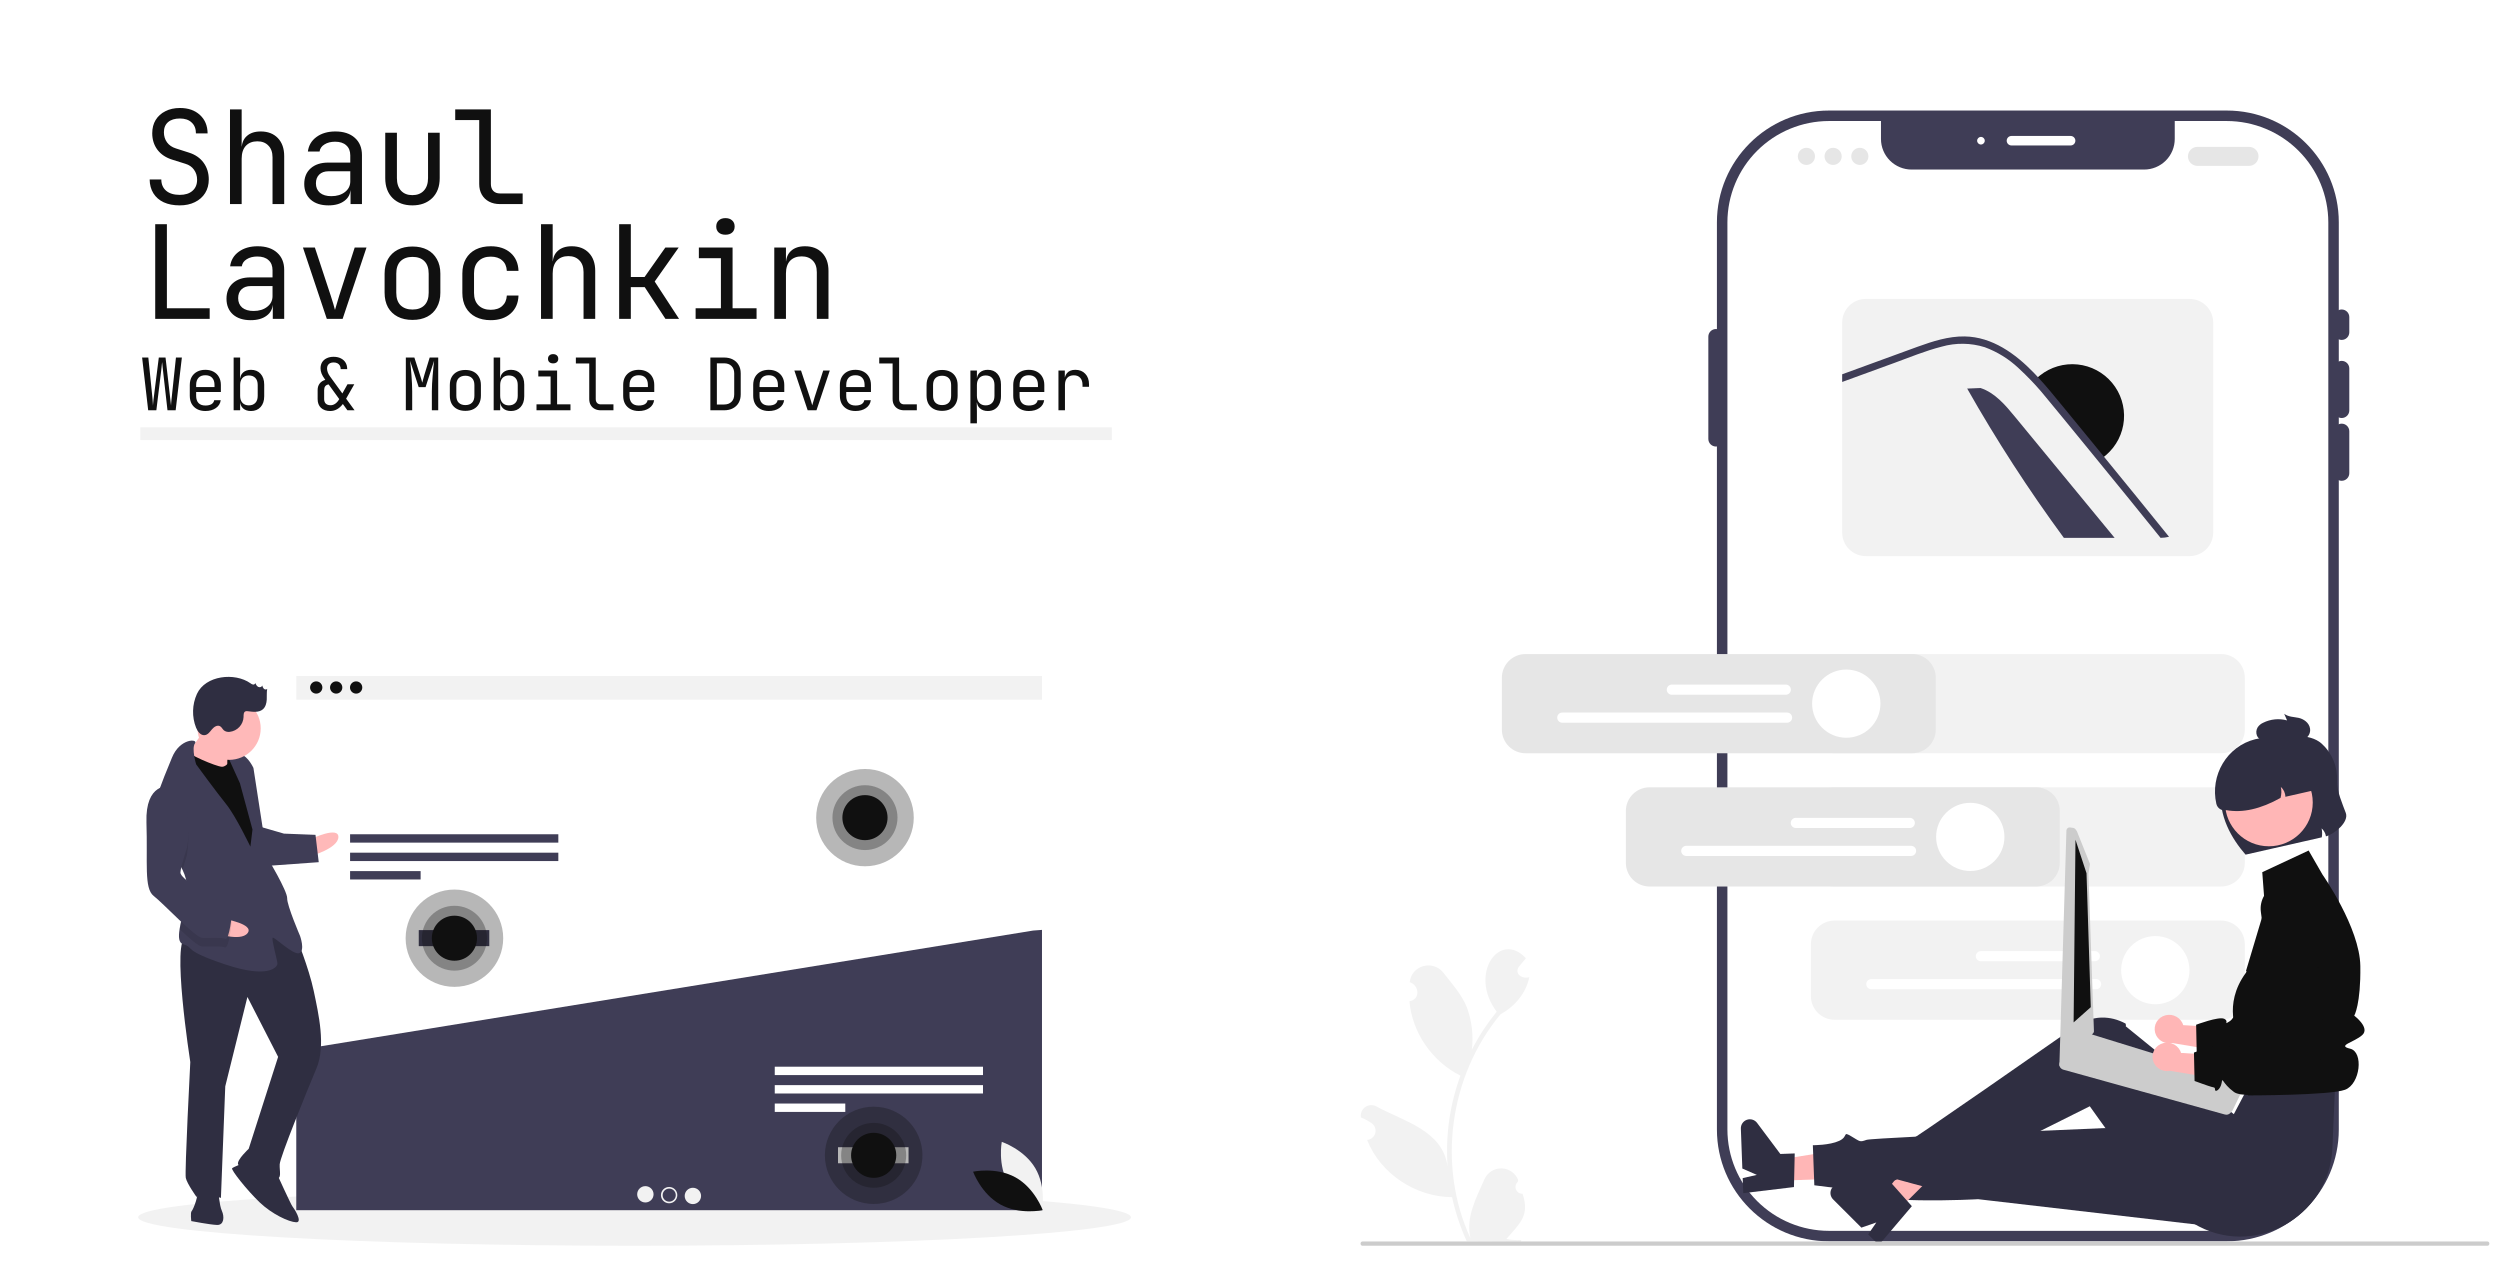 <svg width="1176" height="603" viewBox="0 0 1176 603" fill="none" xmlns="http://www.w3.org/2000/svg">
<g filter="url(#filter0_d_5_107)">
<path d="M4 0H1172V595H4V0Z" fill="white"/>
</g>
<g clip-path="url(#clip0_5_107)">
<path d="M298.5 586C427.458 586 532 580.005 532 572.609C532 565.214 427.458 559.219 298.5 559.219C169.542 559.219 65 565.214 65 572.609C65 580.005 169.542 586 298.5 586Z" fill="#F2F2F2"/>
<path d="M490.15 318H139.366V329.128H490.15V318Z" fill="#F2F2F2"/>
<path d="M148.753 326.28C150.348 326.28 151.641 324.99 151.641 323.4C151.641 321.809 150.348 320.52 148.753 320.52C147.158 320.52 145.865 321.809 145.865 323.4C145.865 324.99 147.158 326.28 148.753 326.28Z" fill="#101010"/>
<path d="M158.14 326.28C159.735 326.28 161.028 324.99 161.028 323.4C161.028 321.809 159.735 320.52 158.14 320.52C156.545 320.52 155.252 321.809 155.252 323.4C155.252 324.99 156.545 326.28 158.14 326.28Z" fill="#101010"/>
<path d="M167.527 326.28C169.122 326.28 170.415 324.99 170.415 323.4C170.415 321.809 169.122 320.52 167.527 320.52C165.932 320.52 164.638 321.809 164.638 323.4C164.638 324.99 165.932 326.28 167.527 326.28Z" fill="#101010"/>
<path d="M139.615 493.995L139.366 494.208V569.274H490.15V437.419L485.969 437.735L139.615 493.995Z" fill="#3F3D56"/>
<path d="M262.638 392.437H164.681V396.375H262.638V392.437Z" fill="#3F3D56"/>
<path d="M262.638 401.102H164.681V405.04H262.638V401.102Z" fill="#3F3D56"/>
<path d="M197.86 409.766H164.681V413.705H197.86V409.766Z" fill="#3F3D56"/>
<path d="M462.401 501.778H364.445V505.716H462.401V501.778Z" fill="white"/>
<path d="M462.401 510.443H364.445V514.381H462.401V510.443Z" fill="white"/>
<path d="M397.624 519.107H364.445V523.046H397.624V519.107Z" fill="white"/>
<path d="M303.584 565.643C305.712 565.643 307.437 563.922 307.437 561.8C307.437 559.678 305.712 557.958 303.584 557.958C301.455 557.958 299.73 559.678 299.73 561.8C299.73 563.922 301.455 565.643 303.584 565.643Z" fill="#F2F2F2"/>
<path d="M314.758 566.027C316.886 566.027 318.611 564.307 318.611 562.185C318.611 560.063 316.886 558.343 314.758 558.343C312.63 558.343 310.905 560.063 310.905 562.185C310.905 564.307 312.63 566.027 314.758 566.027Z" fill="#F2F2F2"/>
<path d="M325.932 566.411C328.06 566.411 329.785 564.691 329.785 562.569C329.785 560.447 328.06 558.727 325.932 558.727C323.804 558.727 322.079 560.447 322.079 562.569C322.079 564.691 323.804 566.411 325.932 566.411Z" fill="#F2F2F2"/>
<path d="M314.793 565.258C316.496 565.258 317.876 563.882 317.876 562.185C317.876 560.487 316.496 559.111 314.793 559.111C313.091 559.111 311.711 560.487 311.711 562.185C311.711 563.882 313.091 565.258 314.793 565.258Z" fill="#3F3D56"/>
<path d="M230.162 437.518H196.984V445.066H230.162V437.518Z" fill="#3F3D56"/>
<path d="M427.376 539.654H394.197V547.202H427.376V539.654Z" fill="white"/>
<path opacity="0.3" d="M213.76 464.218C226.436 464.218 236.711 453.971 236.711 441.332C236.711 428.693 226.436 418.447 213.76 418.447C201.084 418.447 190.808 428.693 190.808 441.332C190.808 453.971 201.084 464.218 213.76 464.218Z" fill="#101010"/>
<path opacity="0.3" d="M213.76 456.589C222.21 456.589 229.061 449.758 229.061 441.332C229.061 432.906 222.21 426.075 213.76 426.075C205.309 426.075 198.459 432.906 198.459 441.332C198.459 449.758 205.309 456.589 213.76 456.589Z" fill="#101010"/>
<path d="M213.76 451.927C219.628 451.927 224.386 447.184 224.386 441.332C224.386 435.481 219.628 430.737 213.76 430.737C207.892 430.737 203.134 435.481 203.134 441.332C203.134 447.184 207.892 451.927 213.76 451.927Z" fill="#101010"/>
<path opacity="0.3" d="M406.882 407.501C419.558 407.501 429.834 397.255 429.834 384.615C429.834 371.976 419.558 361.73 406.882 361.73C394.206 361.73 383.931 371.976 383.931 384.615C383.931 397.255 394.206 407.501 406.882 407.501Z" fill="#101010"/>
<path opacity="0.3" d="M406.882 399.872C415.333 399.872 422.183 393.042 422.183 384.615C422.183 376.189 415.333 369.359 406.882 369.359C398.432 369.359 391.581 376.189 391.581 384.615C391.581 393.042 398.432 399.872 406.882 399.872Z" fill="#101010"/>
<path d="M406.882 395.21C412.751 395.21 417.508 390.467 417.508 384.615C417.508 378.764 412.751 374.02 406.882 374.02C401.014 374.02 396.257 378.764 396.257 384.615C396.257 390.467 401.014 395.21 406.882 395.21Z" fill="#101010"/>
<path opacity="0.3" d="M410.973 566.354C423.649 566.354 433.925 556.108 433.925 543.469C433.925 530.829 423.649 520.583 410.973 520.583C398.297 520.583 388.022 530.829 388.022 543.469C388.022 556.108 398.297 566.354 410.973 566.354Z" fill="#101010"/>
<path opacity="0.3" d="M410.973 558.725C419.424 558.725 426.274 551.895 426.274 543.469C426.274 535.042 419.424 528.212 410.973 528.212C402.523 528.212 395.672 535.042 395.672 543.469C395.672 551.895 402.523 558.725 410.973 558.725Z" fill="#101010"/>
<path d="M410.973 554.064C416.842 554.064 421.599 549.32 421.599 543.469C421.599 537.617 416.842 532.874 410.973 532.874C405.105 532.874 400.347 537.617 400.347 543.469C400.347 549.32 405.105 554.064 410.973 554.064Z" fill="#101010"/>
<path d="M103.219 364.348L112.666 364.713L113.137 352.602L103.69 352.237L103.219 364.348Z" fill="#101010"/>
<path d="M146.304 394.651C146.304 394.651 159.386 388.418 159.176 393.801C158.967 399.183 145.99 402.724 145.99 402.724L146.304 394.651Z" fill="#FFB9B9"/>
<path d="M139.126 440.193C139.126 440.193 145.298 455.255 147.579 466.124C149.859 476.994 153.332 491.952 148.865 502.56C144.397 513.169 131.697 544.347 131.566 547.711C131.435 551.075 132.654 554.491 129.955 554.387C127.256 554.282 112.568 549.672 111.972 547.627C111.376 545.583 116.983 540.409 116.983 540.409L130.83 497.146L116.383 468.961L105.963 511.009L103.922 563.487C103.922 563.487 93.905 560.405 92.451 563.044C92.451 563.044 87.963 556.806 87.393 554.089C86.823 551.371 89.513 499.592 89.513 499.592C89.513 499.592 80.318 440.614 87.741 440.901C95.163 441.188 124.235 423.445 139.126 440.193Z" fill="#2F2E41"/>
<path d="M130.06 551.696C130.06 551.696 136.906 566.784 137.555 567.483C138.203 568.182 142.665 575.093 139.291 574.962C135.918 574.832 127.951 571.155 122.088 565.538C116.224 559.92 108.494 550.188 109.195 549.541C109.896 548.894 114.697 547.059 114.697 547.059L130.06 551.696Z" fill="#2F2E41"/>
<path d="M102.703 560.071C102.703 560.071 103.116 566.825 104.361 569.569C105.606 572.312 105.449 576.349 102.075 576.219C98.701 576.088 89.982 574.403 89.982 574.403C89.982 574.403 89.464 570.34 90.165 569.694C90.866 569.047 93.853 561.751 92.582 559.68C91.311 557.609 102.703 560.071 102.703 560.071Z" fill="#2F2E41"/>
<path d="M97.712 340.888C97.712 340.888 90.52 352.065 87.716 354.652C84.912 357.238 92.8 362.934 92.8 362.934L106.918 364.827C106.918 364.827 106.74 352.018 107.467 350.699C108.194 349.379 97.712 340.888 97.712 340.888Z" fill="#FFB9B9"/>
<path d="M109.983 355.513C109.983 355.513 107.074 360.791 104.375 360.686C101.676 360.582 87.716 354.652 87.12 352.607C86.523 350.563 82.496 367.252 82.496 367.252L116.656 427.195L124.988 421.453L120.951 386.258L117.635 367.263L109.983 355.513Z" fill="#101010"/>
<path d="M85.86 409.159C87.222 412.001 88.073 414.965 87.956 418C87.95 418.134 87.945 418.269 87.933 418.403C87.61 424.63 85.309 431.832 84.484 437.069C83.885 440.826 84.055 443.568 86.26 444.213C91.606 445.767 85.481 446.878 106.163 453.742C126.844 460.606 130.454 454.681 130.506 453.336C130.558 451.99 127.577 441.767 128.278 441.121C128.979 440.474 138.085 449.586 140.837 448.345C143.588 447.103 141.151 440.271 141.151 440.271C141.151 440.271 134.953 425.881 135.083 422.517C135.214 419.153 125.695 403.287 125.695 403.287L119.22 361.26C119.22 361.26 116.73 355.773 113.383 354.97C110.035 354.167 107.258 356.081 107.258 356.081L112.859 368.426L118.77 390.217L117.781 398.264C117.781 398.264 110.908 383.849 106.394 378.284C101.88 372.718 92.256 359.544 92.256 359.544C92.256 359.544 90.009 351.984 91.706 349.725C93.402 347.459 84.63 347.12 80.89 356.409C78.908 361.332 75.689 368.674 73.673 375.509C71.877 381.564 71.028 387.225 72.808 390.461C75.528 395.404 82.371 401.902 85.86 409.159Z" fill="#3F3D56"/>
<path opacity="0.1" d="M72.808 390.461C75.528 395.404 82.371 401.902 85.86 409.159C86.771 405.886 87.882 402.499 87.882 402.499C87.882 402.499 92.146 379.754 79.535 373.876C77.445 373.674 75.356 374.257 73.673 375.509C71.877 381.564 71.028 387.225 72.808 390.461Z" fill="black"/>
<path d="M122.87 389.028L133.562 392.136L148.406 392.71L149.934 405.572L125.538 407.324C125.538 407.324 119.444 390.243 122.87 389.028Z" fill="#3F3D56"/>
<path d="M105.437 432.272C105.437 432.272 119.74 434.639 116.475 438.93C113.211 443.222 100.54 438.71 100.54 438.71L105.437 432.272Z" fill="#FFB9B9"/>
<path opacity="0.1" d="M87.933 418.403C87.61 424.63 85.309 431.832 84.484 437.069C89.04 441.369 93.373 445.162 95.006 445.225C98.38 445.355 103.804 444.891 105.802 445.642C107.8 446.393 108.972 433.636 108.972 433.636C108.972 433.636 107.779 429.547 102.46 427.32C98.869 425.813 91.987 421.727 87.933 418.403Z" fill="black"/>
<path d="M79.692 369.839C79.692 369.839 68.273 368.05 68.89 386.941C69.507 405.831 67.687 417.89 72.279 421.436C76.872 424.983 91.789 441.058 95.163 441.188C98.537 441.318 103.961 440.854 105.959 441.605C107.957 442.357 109.129 429.599 109.129 429.599C109.129 429.599 107.936 425.51 102.617 423.283C97.297 421.056 84.765 413.159 84.87 410.468C84.974 407.777 88.04 398.462 88.04 398.462C88.04 398.462 92.303 375.717 79.692 369.839Z" fill="#3F3D56"/>
<path d="M107.781 357.438C115.986 357.438 122.637 350.806 122.637 342.625C122.637 334.444 115.986 327.812 107.781 327.812C99.576 327.812 92.925 334.444 92.925 342.625C92.925 350.806 99.576 357.438 107.781 357.438Z" fill="#FFB9B9"/>
<path d="M117.784 321.394C118.142 321.702 118.571 321.916 119.033 322.019C119.265 322.06 119.503 322.008 119.697 321.874C119.89 321.741 120.023 321.536 120.066 321.305C120.406 322.008 120.789 322.757 121.483 323.118C122.177 323.479 123.25 323.176 123.35 322.402C123.451 322.99 123.712 323.539 124.104 323.989C124.534 324.398 125.315 324.502 125.691 324.042C125.387 325.698 125.575 327.401 125.479 329.082C125.384 330.762 124.934 332.544 123.661 333.65C121.804 335.261 119.011 334.864 116.567 334.558C116.198 334.481 115.815 334.502 115.456 334.619C114.541 335.007 114.583 336.277 114.57 337.269C114.496 339.008 113.805 340.665 112.621 341.945C111.438 343.225 109.837 344.045 108.105 344.26C107.135 344.41 106.145 344.169 105.354 343.591C104.66 343.005 104.306 342.049 103.511 341.609C102.218 340.892 100.65 341.937 99.704 343.071C98.759 344.206 97.827 345.601 96.363 345.809C94.426 346.084 92.951 344.115 92.227 342.303C91.229 339.763 90.75 337.049 90.82 334.322C90.89 331.595 91.507 328.909 92.635 326.423C96.679 317.633 110.493 316.243 117.784 321.394Z" fill="#2F2E41"/>
<path d="M474.397 556.927C479.629 565.823 490.181 569.346 490.181 569.346C490.181 569.346 492.25 558.444 487.018 549.547C481.786 540.65 471.234 537.128 471.234 537.128C471.234 537.128 469.165 548.03 474.397 556.927Z" fill="#F2F2F2"/>
<path d="M477.662 553.822C486.71 558.819 490.5 569.25 490.5 569.25C490.5 569.25 479.621 571.581 470.573 566.584C461.525 561.587 457.734 551.155 457.734 551.155C457.734 551.155 468.613 548.825 477.662 553.822Z" fill="#101010"/>
</g>
<path d="M860.338 52H1047.47C1076.58 52 1100.17 75.545 1100.17 104.59V531.324C1100.17 560.369 1076.58 583.914 1047.47 583.914H860.338C831.233 583.914 807.638 560.369 807.638 531.324V104.59C807.638 75.545 831.233 52 860.338 52Z" fill="#3F3D56"/>
<path d="M812.573 104.594V531.325C812.588 543.962 817.625 556.078 826.58 565.014C835.534 573.95 847.675 578.977 860.339 578.991H1047.47C1060.14 578.977 1072.28 573.95 1081.23 565.014C1090.19 556.078 1095.22 543.962 1095.24 531.325V104.594C1095.22 91.956 1090.19 79.841 1081.23 70.904C1072.28 61.968 1060.14 56.942 1047.47 56.927H1023V65.363C1023 69.181 1021.48 72.844 1018.78 75.544C1016.07 78.245 1012.4 79.762 1008.57 79.762H899.239C895.412 79.762 891.742 78.245 889.036 75.544C886.33 72.844 884.81 69.181 884.81 65.363V56.927H860.339C847.675 56.942 835.534 61.968 826.58 70.904C817.625 79.841 812.588 91.956 812.573 104.594Z" fill="white"/>
<path d="M1101.52 159.905C1102.47 159.904 1103.38 159.526 1104.06 158.855C1104.73 158.183 1105.11 157.273 1105.11 156.323V149.159C1105.11 148.209 1104.73 147.298 1104.06 146.627C1103.38 145.955 1102.47 145.578 1101.52 145.578C1100.57 145.578 1099.66 145.955 1098.98 146.627C1098.31 147.298 1097.93 148.209 1097.93 149.159V156.323C1097.93 157.273 1098.31 158.183 1098.98 158.855C1099.66 159.526 1100.57 159.904 1101.52 159.905Z" fill="#3F3D56"/>
<path d="M1101.52 196.639C1102.47 196.638 1103.38 196.26 1104.06 195.589C1104.73 194.917 1105.11 194.007 1105.11 193.057V173.337C1105.11 172.387 1104.73 171.476 1104.06 170.805C1103.38 170.133 1102.47 169.755 1101.52 169.755C1100.57 169.755 1099.66 170.133 1098.98 170.805C1098.31 171.476 1097.93 172.387 1097.93 173.337V193.057C1097.93 194.007 1098.31 194.917 1098.98 195.589C1099.66 196.26 1100.57 196.638 1101.52 196.639Z" fill="#3F3D56"/>
<path d="M1101.52 226.171C1102.47 226.169 1103.38 225.792 1104.06 225.12C1104.73 224.449 1105.11 223.538 1105.11 222.589V202.869C1105.11 201.919 1104.73 201.008 1104.06 200.336C1103.38 199.664 1102.47 199.287 1101.52 199.287C1100.57 199.287 1099.66 199.664 1098.98 200.336C1098.31 201.008 1097.93 201.919 1097.93 202.869V222.589C1097.93 223.538 1098.31 224.449 1098.98 225.12C1099.66 225.792 1100.57 226.169 1101.52 226.171Z" fill="#3F3D56"/>
<path d="M807.19 210.052C808.141 210.051 809.054 209.673 809.727 209.002C810.4 208.33 810.778 207.42 810.779 206.47V158.353C810.779 157.403 810.401 156.492 809.728 155.82C809.055 155.148 808.142 154.771 807.19 154.771C806.238 154.771 805.325 155.148 804.652 155.82C803.979 156.492 803.6 157.403 803.6 158.353V206.47C803.601 207.42 803.98 208.33 804.653 209.002C805.326 209.673 806.238 210.051 807.19 210.052Z" fill="#3F3D56"/>
<path d="M946.196 68.428H974.013C974.608 68.428 975.179 68.192 975.6 67.773C976.02 67.353 976.257 66.783 976.257 66.19C976.257 65.596 976.02 65.026 975.6 64.607C975.179 64.187 974.608 63.951 974.013 63.951H946.196C945.601 63.951 945.03 64.187 944.609 64.607C944.189 65.026 943.952 65.596 943.952 66.19C943.952 66.783 944.189 67.353 944.609 67.773C945.03 68.192 945.601 68.428 946.196 68.428Z" fill="white"/>
<path d="M931.838 67.981C930.847 67.981 930.043 67.179 930.043 66.19C930.043 65.201 930.847 64.399 931.838 64.399C932.829 64.399 933.633 65.201 933.633 66.19C933.633 67.179 932.829 67.981 931.838 67.981Z" fill="white"/>
<path d="M716.201 561.543C715.546 561.566 714.899 561.389 714.348 561.033C713.798 560.678 713.37 560.163 713.122 559.556C712.875 558.95 712.821 558.283 712.966 557.645C713.112 557.007 713.45 556.429 713.936 555.989C714.02 555.67 714.08 555.441 714.164 555.122C713.552 553.527 712.477 552.151 711.076 551.169C709.676 550.188 708.013 549.647 706.302 549.614C704.591 549.582 702.909 550.06 701.472 550.988C700.035 551.915 698.909 553.25 698.237 554.821C694.362 563.638 689.37 572.756 691.716 582.529C675.928 548.298 681.813 505.959 705.904 477.042C712.52 473.486 717.917 467.108 719.377 459.657C716.109 460.727 712.072 458.045 714.554 454.644C715.628 453.345 716.713 452.057 717.787 450.758C705.538 437.489 690.597 458.018 704.048 475.898C699.539 481.43 695.622 487.418 692.361 493.763C693.165 487 692.348 480.143 689.978 473.757C687.571 467.803 683.001 462.764 678.984 457.599C674.1 451.305 663.897 454.09 663.156 462.011C667.704 463.551 668.234 470.134 663.007 470.984C664.233 485.745 673.758 499.39 686.994 505.984C681.952 519.687 679.895 534.305 680.96 548.864C678.775 531.84 660.526 527.54 647.808 520.661C646.999 520.133 646.054 519.851 645.088 519.849C644.121 519.848 643.175 520.127 642.365 520.653C641.555 521.179 640.915 521.929 640.525 522.811C640.134 523.694 640.01 524.67 640.166 525.622C641.923 526.355 643.604 527.26 645.182 528.324C645.921 528.83 646.486 529.553 646.797 530.392C647.109 531.231 647.154 532.145 646.924 533.01C646.695 533.876 646.203 534.649 645.516 535.224C644.829 535.799 643.98 536.148 643.087 536.223C649.378 552.198 665.935 563.042 683.044 563.145C684.621 570.29 686.937 577.253 689.955 583.921L715.349 584.162C715.443 583.881 715.527 583.591 715.612 583.311C713.26 583.436 710.902 583.273 708.589 582.826C714.878 575.538 719.722 571.834 716.201 561.543Z" fill="#F2F2F2"/>
<path d="M1033.69 78.034H1057.92C1059.11 78.034 1060.25 77.563 1061.09 76.723C1061.94 75.883 1062.41 74.744 1062.41 73.557C1062.41 72.369 1061.94 71.231 1061.09 70.391C1060.25 69.551 1059.11 69.079 1057.92 69.079H1033.69C1032.5 69.079 1031.36 69.551 1030.52 70.391C1029.68 71.231 1029.21 72.369 1029.21 73.557C1029.21 74.744 1029.68 75.883 1030.52 76.723C1031.36 77.563 1032.5 78.034 1033.69 78.034Z" fill="#E6E6E6"/>
<path d="M874.862 77.587C872.632 77.587 870.824 75.782 870.824 73.557C870.824 71.331 872.632 69.527 874.862 69.527C877.093 69.527 878.901 71.331 878.901 73.557C878.901 75.782 877.093 77.587 874.862 77.587Z" fill="#E6E6E6"/>
<path d="M862.3 77.587C860.069 77.587 858.262 75.782 858.262 73.557C858.262 71.331 860.069 69.527 862.3 69.527C864.53 69.527 866.338 71.331 866.338 73.557C866.338 75.782 864.53 77.587 862.3 77.587Z" fill="#E6E6E6"/>
<path d="M849.737 77.587C847.506 77.587 845.699 75.782 845.699 73.557C845.699 71.331 847.506 69.527 849.737 69.527C851.967 69.527 853.775 71.331 853.775 73.557C853.775 75.782 851.967 77.587 849.737 77.587Z" fill="#E6E6E6"/>
<path d="M877.686 140.614H1029.97C1032.92 140.618 1035.74 141.789 1037.83 143.871C1039.92 145.952 1041.09 148.774 1041.09 151.718V250.498C1041.09 253.442 1039.92 256.264 1037.83 258.345C1035.74 260.427 1032.92 261.598 1029.97 261.602H877.686C874.735 261.6 871.907 260.429 869.82 258.347C867.734 256.265 866.561 253.442 866.559 250.498V151.718C866.561 148.774 867.734 145.951 869.82 143.869C871.907 141.787 874.735 140.617 877.686 140.614Z" fill="#F2F2F2"/>
<path d="M925.359 182.784C939.121 207.064 954.307 230.513 970.838 253.007H994.719C979.077 233.991 963.424 214.975 947.759 195.959C943.265 190.484 938.388 184.748 931.647 182.523L925.359 182.784Z" fill="#3F3D56"/>
<path d="M957.095 178.89C959.586 181.48 961.973 184.174 964.22 186.973C969.166 192.917 974.043 198.914 978.938 204.894C981.986 208.613 985.034 212.333 988.048 216.053C989.005 215.439 989.913 214.754 990.765 214.002C995.578 209.833 998.563 203.949 999.081 197.61C999.599 191.271 997.608 184.982 993.535 180.091C989.463 175.199 983.632 172.094 977.293 171.44C970.953 170.787 964.61 172.638 959.621 176.596C958.722 177.295 957.878 178.062 957.095 178.89Z" fill="#101010"/>
<path d="M866.559 176.066V179.675L868.174 179.084L890.904 170.792C898.307 168.096 905.692 165.016 913.337 163.073C919.989 161.174 927.053 161.264 933.653 163.332C939.537 165.505 944.921 168.84 949.482 173.138C951.502 175 953.458 176.908 955.351 178.887C955.97 179.54 956.59 180.194 957.2 180.848C959.03 182.836 960.798 184.869 962.476 186.973C967.421 192.919 972.302 198.919 977.193 204.891C980.244 208.617 983.295 212.333 986.31 216.049C996.378 228.344 1006.39 240.663 1016.33 253.005C1017.67 252.99 1019.01 252.822 1020.31 252.504C1010.16 239.923 999.964 227.374 989.72 214.858C989.486 214.572 989.253 214.285 989.02 213.998C987.817 212.503 986.588 210.999 985.367 209.503C980.262 203.262 975.153 197.026 970.041 190.797C966.326 186.265 962.638 181.716 958.635 177.418C958.393 177.141 958.142 176.872 957.882 176.594C957.496 176.182 957.11 175.779 956.715 175.359C948.02 166.395 937.171 158.47 924.177 158.255C916.532 158.138 909.147 160.556 902.04 163.108C894.385 165.875 886.758 168.687 879.112 171.481L866.559 176.066Z" fill="#3F3D56"/>
<path d="M862.978 479.697H1044.83C1047.78 479.693 1050.61 478.523 1052.7 476.441C1054.78 474.36 1055.96 471.537 1055.96 468.594V444.136C1055.96 441.192 1054.78 438.37 1052.7 436.288C1050.61 434.207 1047.78 433.036 1044.83 433.032H862.978C860.028 433.036 857.2 434.207 855.114 436.288C853.028 438.37 851.855 441.192 851.852 444.136V468.594C851.855 471.537 853.028 474.36 855.114 476.441C857.2 478.523 860.028 479.693 862.978 479.697Z" fill="#F2F2F2"/>
<path d="M862.978 354.33H1044.83C1047.78 354.327 1050.61 353.156 1052.7 351.074C1054.78 348.993 1055.96 346.17 1055.96 343.227V318.769C1055.96 315.825 1054.78 313.003 1052.7 310.921C1050.61 308.84 1047.78 307.669 1044.83 307.666H862.978C860.028 307.669 857.2 308.84 855.114 310.921C853.028 313.003 851.855 315.825 851.852 318.769V343.227C851.855 346.17 853.028 348.993 855.114 351.074C857.2 353.156 860.028 354.327 862.978 354.33Z" fill="#F2F2F2"/>
<path d="M862.978 417.013H1044.83C1047.78 417.01 1050.61 415.839 1052.7 413.758C1054.78 411.676 1055.96 408.854 1055.96 405.91V381.452C1055.96 378.508 1054.78 375.686 1052.7 373.605C1050.61 371.523 1047.78 370.352 1044.83 370.349H862.978C860.028 370.352 857.2 371.523 855.114 373.605C853.028 375.686 851.855 378.508 851.852 381.452V405.91C851.855 408.854 853.028 411.676 855.114 413.758C857.2 415.839 860.028 417.01 862.978 417.013Z" fill="#F2F2F2"/>
<path d="M931.812 452.179H985.394C986.03 452.179 986.639 451.927 987.089 451.478C987.538 451.03 987.791 450.421 987.791 449.787C987.791 449.152 987.538 448.544 987.089 448.095C986.639 447.647 986.03 447.395 985.394 447.395H931.812C931.176 447.395 930.567 447.647 930.117 448.095C929.667 448.544 929.415 449.152 929.415 449.787C929.415 450.421 929.667 451.03 930.117 451.478C930.567 451.927 931.176 452.179 931.812 452.179Z" fill="white"/>
<path d="M880.277 465.335H985.993C986.629 465.335 987.239 465.083 987.688 464.634C988.138 464.185 988.39 463.577 988.39 462.943C988.39 462.308 988.138 461.7 987.688 461.251C987.239 460.803 986.629 460.551 985.993 460.551H880.277C879.641 460.551 879.032 460.803 878.582 461.251C878.133 461.7 877.88 462.308 877.88 462.943C877.88 463.577 878.133 464.185 878.582 464.634C879.032 465.083 879.641 465.335 880.277 465.335Z" fill="white"/>
<path d="M1013.86 472.402C1004.98 472.402 997.789 465.222 997.789 456.365C997.789 447.507 1004.98 440.327 1013.86 440.327C1022.74 440.327 1029.93 447.507 1029.93 456.365C1029.93 465.222 1022.74 472.402 1013.86 472.402Z" fill="white"/>
<path d="M1017.44 478.028C1019.08 477.263 1020.96 477.167 1022.67 477.76C1024.38 478.353 1025.79 479.589 1026.6 481.204C1026.76 481.535 1026.89 481.878 1026.99 482.231L1051.19 483.674L1054.78 496.186L1021.84 490.632C1020.34 490.945 1018.78 490.753 1017.41 490.088C1016.03 489.423 1014.91 488.321 1014.22 486.955C1013.84 486.174 1013.62 485.326 1013.57 484.458C1013.51 483.591 1013.63 482.721 1013.91 481.899C1014.2 481.078 1014.64 480.32 1015.22 479.668C1015.79 479.017 1016.49 478.486 1017.28 478.105C1017.33 478.079 1017.39 478.053 1017.44 478.028Z" fill="#FFB6B6"/>
<path d="M1070.86 416.311C1072.45 415.66 1074.17 415.359 1075.89 415.429C1077.61 415.499 1079.3 415.939 1080.84 416.717C1082.37 417.495 1083.72 418.595 1084.8 419.941C1085.87 421.286 1086.64 422.847 1087.05 424.516L1093.71 451.329L1092.45 498.238C1092.45 498.238 1057.72 504.888 1051.89 500.613C1046.06 496.339 1046.61 493.157 1046.06 496.339C1045.52 499.521 1043.01 500.856 1042.98 499.59C1042.95 498.324 1042.66 498.541 1041.21 498.159C1039.76 497.778 1033.34 495.419 1033.34 495.419L1033.06 482.045C1033.06 482.045 1043.66 478.035 1046.23 479.231C1048.8 480.428 1045.68 482.413 1048.8 480.428C1051.92 478.442 1052.26 472.175 1052.8 477.823C1053.33 483.471 1054.89 484.523 1057.23 482.012C1059.57 479.5 1070.4 481.104 1070.4 481.104L1063.51 428.961C1063.16 426.338 1063.69 423.675 1065.02 421.386C1066.35 419.098 1068.41 417.313 1070.86 416.311Z" fill="#101010"/>
<path d="M836.98 555.418L836.614 545.541L874.619 539.435L875.157 554.012L836.98 555.418Z" fill="#FFB6B6"/>
<path d="M843.878 558.392L844.239 542.577L837.464 542.827L826.526 528.206C825.986 527.484 825.229 526.953 824.365 526.691C823.501 526.429 822.575 526.449 821.724 526.749C820.872 527.048 820.139 527.612 819.631 528.357C819.123 529.102 818.867 529.99 818.9 530.89L819.595 549.677L826.416 552.668L819.762 554.179L820.024 561.263L843.878 558.392Z" fill="#2F2E41"/>
<path d="M1050.87 578.069L930.498 564.101C930.498 564.101 878.517 567.097 866.321 559.179L853.46 557.559L852.763 538.707C852.763 538.707 860.627 538.765 865.149 536.662C869.671 534.56 866.528 531.987 870.839 534.517C875.15 537.046 874.695 537.351 878.028 536.188C881.361 535.026 1034.21 528.791 1034.21 528.791L1050.87 578.069Z" fill="#2F2E41"/>
<path d="M892.251 569.888L885.252 562.895L908.951 532.625L919.281 542.946L892.251 569.888Z" fill="#FFB6B6"/>
<path d="M899.335 567.386L888.821 555.548L884.024 560.329L866.041 557.034C865.153 556.872 864.236 556.996 863.424 557.39C862.612 557.785 861.947 558.427 861.527 559.225C861.107 560.023 860.954 560.934 861.089 561.825C861.225 562.716 861.642 563.54 862.28 564.177L875.593 577.479L882.633 575.042L878.784 580.666L883.804 585.681L899.335 567.386Z" fill="#2F2E41"/>
<path d="M1098.36 512.282L1097.16 540.042C1095.76 572.721 1059.69 592.5 1031.73 575.437C1031.21 575.123 1030.69 574.797 1030.18 574.46C1030.18 574.46 1019.57 571.619 1019.9 567.119C1020.22 562.62 1017.63 560.43 1015.34 561.657C1013.04 562.884 983.035 520.384 983.035 520.384C983.035 520.384 920.686 551.42 906.931 558.727L892.418 554.78C892.418 554.78 886.956 557.355 888.923 553.632C890.891 549.908 891.244 551.691 891.848 547.635C892.453 543.578 893.999 538.549 894.937 538.76C895.874 538.972 972.07 485.752 972.07 485.752C972.07 485.752 984.483 473.216 999.881 481.493C1000.2 482.709 999.928 482.751 999.928 482.751L1050.79 524.112L1057.98 510.491L1098.36 512.282Z" fill="#2F2E41"/>
<path d="M1064.17 410.285L1085.98 400.085L1092.51 411.422C1092.51 411.422 1110.05 436.394 1110.3 454.409C1110.56 472.425 1107.44 477.782 1107.44 477.782C1107.44 477.782 1115.01 483.423 1111.22 486.871C1107.44 490.319 1099.08 491.806 1105.5 493.301C1111.93 494.796 1110.3 509.929 1103.12 512.616C1095.94 515.302 1057.39 515.278 1057.39 515.278C1057.74 514.105 1057.76 512.861 1057.46 511.674C1057.17 510.488 1056.56 509.403 1055.69 508.531C1052.71 505.542 1050.01 507.687 1052.71 503.033C1055.4 498.378 1059.88 501.064 1056.3 494.796C1052.71 488.528 1052.71 486.655 1052.71 486.655C1052.71 486.655 1045.39 472.758 1056.41 457.682C1057.08 456.763 1056.52 456.727 1056.52 456.727L1065.42 426.965L1064.17 410.285Z" fill="#101010"/>
<path d="M1099.32 367.397C1099.14 371.995 1102.04 378.508 1103.47 382.435C1105 386.634 1098.37 392.207 1094.13 393.428C1093.91 391.973 1093.18 390.643 1092.08 389.67C1092.38 391.056 1092.41 392.489 1092.16 393.886L1056.31 402.029C1049.86 394.577 1043.38 383.863 1044.79 370.941C1044.45 368.488 1044.85 365.989 1045.93 363.758C1047.01 361.528 1048.72 359.666 1050.86 358.405L1068.98 347.721C1076.69 345.97 1086.4 344.913 1091.96 349.672C1094.45 351.881 1096.4 354.623 1097.68 357.693C1098.95 360.762 1099.51 364.08 1099.32 367.397Z" fill="#2F2E41"/>
<path d="M1067.28 398.092C1055.88 398.092 1046.64 388.871 1046.64 377.496C1046.64 366.121 1055.88 356.9 1067.28 356.9C1078.68 356.9 1087.92 366.121 1087.92 377.496C1087.92 388.871 1078.68 398.092 1067.28 398.092Z" fill="#FFB6B6"/>
<path d="M1091.46 366.493L1092.45 370.859L1075.04 374.814C1075.03 373.931 1074.83 373.061 1074.46 372.258C1074.09 371.455 1073.56 370.737 1072.9 370.148C1073.28 371.86 1073.23 373.637 1072.77 375.329C1063.38 380.587 1054.92 382.45 1047.33 381.109C1046.3 381.343 1045.22 381.159 1044.33 380.599C1043.44 380.039 1042.81 379.147 1042.57 378.121C1039.52 364.736 1047.52 351.056 1060.87 347.733C1064.11 346.924 1067.48 346.769 1070.79 347.277C1074.09 347.786 1077.26 348.948 1080.11 350.695C1082.96 352.443 1085.43 354.74 1087.38 357.453C1089.33 360.165 1090.71 363.239 1091.46 366.493Z" fill="#2F2E41"/>
<path d="M1081.28 337.689C1078.98 337.192 1076.55 337.312 1074.48 335.76L1075.84 338.879C1072.06 337.847 1068.04 338.248 1064.54 340.005C1063.5 340.47 1062.62 341.218 1061.99 342.165C1061.65 342.736 1061.44 343.376 1061.38 344.038C1061.32 344.7 1061.42 345.366 1061.65 345.988C1061.87 346.521 1062.21 347.002 1062.63 347.4C1063.05 347.798 1063.54 348.104 1064.09 348.299C1065.06 348.589 1066.07 348.695 1067.07 348.611C1071.31 348.512 1075.55 348.414 1079.79 348.315C1081.4 348.415 1083.01 348.102 1084.47 347.406C1085.25 346.928 1085.87 346.234 1086.26 345.409C1086.64 344.585 1086.78 343.666 1086.65 342.765C1086.25 339.93 1083.57 338.187 1081.28 337.689Z" fill="#2F2E41"/>
<path d="M969.319 499.109C969.368 499.05 969.425 498.998 969.488 498.954C969.642 498.775 969.83 498.628 970.041 498.522L971.551 497.715L981.578 486.607C982.158 486.305 982.833 486.241 983.46 486.427L983.486 486.435L987.781 487.76L991.475 488.904L996.635 490.501L1031.78 501.361L1054.88 508.498C1055.51 508.696 1056.03 509.13 1056.34 509.707C1056.64 510.285 1056.71 510.959 1056.52 511.586C1056.42 511.931 1056.24 512.25 1056 512.521L1055.26 513.338L1053.72 515.052L1050.15 522.44L1049.16 523.544C1048.84 523.895 1048.43 524.15 1047.98 524.277C1047.52 524.405 1047.04 524.4 1046.58 524.264L970.476 503.144C970.081 503.017 969.723 502.794 969.434 502.496C969.146 502.197 968.935 501.833 968.82 501.434C968.706 501.035 968.692 500.615 968.779 500.209C968.866 499.804 969.051 499.426 969.319 499.109Z" fill="#CCCCCC"/>
<path d="M973.838 389.228L975.311 389.467C975.715 389.534 976.077 389.757 976.316 390.089L976.965 390.995L982.823 405.611C983.061 405.945 983.157 406.36 983.089 406.765L982.403 410.929L984.996 485.259C984.931 485.643 984.724 485.989 984.416 486.229L973.044 501.41L972.778 501.62L972.206 502.068C971.912 502.294 971.548 502.41 971.177 502.394L970.21 502.348C969.991 502.338 969.776 502.281 969.58 502.181C969.385 502.081 969.212 501.941 969.075 501.77C968.936 501.601 968.835 501.404 968.78 501.192C968.724 500.98 968.715 500.759 968.752 500.544L972.051 390.5C972.118 390.096 972.343 389.735 972.677 389.496C973.01 389.257 973.425 389.161 973.83 389.227L973.838 389.228Z" fill="#CCCCCC"/>
<path d="M976.306 395.004L981.494 410.776L983.501 473.777L975.425 480.941L976.306 395.004Z" fill="#101010"/>
<path d="M1016.43 491.104C1018.07 490.339 1019.94 490.243 1021.65 490.836C1023.36 491.429 1024.77 492.665 1025.58 494.28C1025.74 494.611 1025.88 494.955 1025.98 495.307L1050.18 496.75L1053.77 509.262L1020.83 503.709C1019.33 504.021 1017.77 503.83 1016.39 503.164C1015.01 502.499 1013.9 501.398 1013.21 500.032C1012.44 498.454 1012.33 496.635 1012.9 494.976C1013.47 493.316 1014.68 491.951 1016.26 491.181C1016.32 491.155 1016.37 491.129 1016.43 491.104Z" fill="#FFB6B6"/>
<path d="M1069.85 429.388C1071.44 428.737 1073.16 428.436 1074.88 428.506C1076.6 428.576 1078.29 429.015 1079.82 429.793C1081.36 430.572 1082.71 431.671 1083.78 433.017C1084.86 434.363 1085.63 435.923 1086.04 437.592L1092.69 464.406L1091.44 511.314C1091.44 511.314 1056.71 517.964 1050.88 513.69C1045.05 509.415 1045.6 506.233 1045.05 509.415C1044.5 512.597 1042 513.932 1041.97 512.666C1041.93 511.401 1041.65 511.617 1040.2 511.236C1038.74 510.854 1032.33 508.496 1032.33 508.496L1032.04 495.122C1032.04 495.122 1042.65 491.111 1045.22 492.308C1047.79 493.504 1044.67 495.49 1047.79 493.504C1050.91 491.519 1051.25 485.252 1051.78 490.9C1052.32 496.548 1053.88 497.599 1056.22 495.088C1058.55 492.576 1069.39 494.181 1069.39 494.181L1062.49 442.037C1062.15 439.414 1062.68 436.751 1064.01 434.462C1065.34 432.174 1067.39 430.39 1069.85 429.388Z" fill="#101010"/>
<path d="M1171 585C1171 585.131 1170.98 585.262 1170.93 585.383C1170.89 585.505 1170.82 585.615 1170.74 585.708C1170.66 585.801 1170.56 585.875 1170.46 585.925C1170.35 585.975 1170.24 586 1170.12 586L640.88 586C640.647 586 640.423 585.895 640.258 585.707C640.093 585.52 640 585.265 640 585C640 584.735 640.093 584.48 640.258 584.293C640.423 584.105 640.647 584 640.88 584H1170.12C1170.24 584 1170.35 584.025 1170.46 584.075C1170.56 584.125 1170.66 584.199 1170.74 584.292C1170.82 584.385 1170.89 584.495 1170.93 584.617C1170.98 584.738 1171 584.869 1171 585Z" fill="#CCCCCC"/>
<path d="M717.608 354.33H899.463C902.413 354.327 905.241 353.156 907.327 351.074C909.413 348.993 910.586 346.17 910.589 343.227V318.769C910.586 315.825 909.413 313.003 907.327 310.921C905.241 308.84 902.413 307.669 899.463 307.666H717.608C714.658 307.669 711.83 308.84 709.744 310.921C707.658 313.003 706.485 315.825 706.481 318.769V343.227C706.485 346.17 707.658 348.993 709.744 351.074C711.83 353.156 714.658 354.327 717.608 354.33Z" fill="#E6E6E6"/>
<path d="M786.441 326.812H840.024C840.659 326.812 841.269 326.56 841.719 326.111C842.168 325.663 842.421 325.054 842.421 324.42C842.421 323.785 842.168 323.177 841.719 322.728C841.269 322.28 840.659 322.028 840.024 322.028H786.441C785.806 322.028 785.196 322.28 784.747 322.728C784.297 323.177 784.044 323.785 784.044 324.42C784.044 325.054 784.297 325.663 784.747 326.111C785.196 326.56 785.806 326.812 786.441 326.812Z" fill="white"/>
<path d="M734.907 339.968H840.623C841.259 339.968 841.868 339.716 842.318 339.267C842.767 338.818 843.02 338.21 843.02 337.576C843.02 336.941 842.767 336.333 842.318 335.884C841.868 335.436 841.259 335.184 840.623 335.184H734.907C734.271 335.184 733.661 335.436 733.212 335.884C732.762 336.333 732.51 336.941 732.51 337.576C732.51 338.21 732.762 338.818 733.212 339.267C733.661 339.716 734.271 339.968 734.907 339.968Z" fill="white"/>
<path d="M868.49 347.035C859.614 347.035 852.419 339.855 852.419 330.998C852.419 322.14 859.614 314.96 868.49 314.96C877.366 314.96 884.561 322.14 884.561 330.998C884.561 339.855 877.366 347.035 868.49 347.035Z" fill="white"/>
<path d="M775.935 417.013H957.791C960.74 417.01 963.569 415.839 965.654 413.758C967.74 411.676 968.914 408.854 968.917 405.91V381.452C968.914 378.508 967.74 375.686 965.654 373.605C963.569 371.523 960.74 370.352 957.791 370.349H775.935C772.985 370.352 770.157 371.523 768.071 373.605C765.986 375.686 764.812 378.508 764.809 381.452V405.91C764.812 408.854 765.986 411.676 768.071 413.758C770.157 415.839 772.985 417.01 775.935 417.013Z" fill="#E6E6E6"/>
<path d="M844.769 389.495H898.351C898.987 389.495 899.597 389.243 900.046 388.795C900.496 388.346 900.748 387.738 900.748 387.103C900.748 386.469 900.496 385.861 900.046 385.412C899.597 384.963 898.987 384.711 898.351 384.711H844.769C844.133 384.711 843.524 384.963 843.074 385.412C842.625 385.861 842.372 386.469 842.372 387.103C842.372 387.738 842.625 388.346 843.074 388.795C843.524 389.243 844.133 389.495 844.769 389.495Z" fill="white"/>
<path d="M793.234 402.651H898.951C899.586 402.651 900.196 402.399 900.645 401.951C901.095 401.502 901.348 400.894 901.348 400.259C901.348 399.625 901.095 399.016 900.645 398.568C900.196 398.119 899.586 397.867 898.951 397.867H793.234C792.599 397.867 791.989 398.119 791.539 398.568C791.09 399.016 790.837 399.625 790.837 400.259C790.837 400.894 791.09 401.502 791.539 401.951C791.989 402.399 792.599 402.651 793.234 402.651Z" fill="white"/>
<path d="M926.818 409.719C917.942 409.719 910.747 402.538 910.747 393.681C910.747 384.824 917.942 377.644 926.818 377.644C935.693 377.644 942.889 384.824 942.889 393.681C942.889 402.538 935.693 409.719 926.818 409.719Z" fill="white"/>
<path d="M523 201H66V207H523V201Z" fill="#F2F2F2"/>
<path d="M69.706 193L66.85 168.18H69.774L71.644 186.54C71.689 187.039 71.735 187.56 71.78 188.104C71.825 188.625 71.859 189.124 71.882 189.6C71.927 190.076 71.95 190.473 71.95 190.79C71.995 190.473 72.029 190.076 72.052 189.6C72.097 189.124 72.143 188.625 72.188 188.104C72.256 187.56 72.324 187.039 72.392 186.54L74.704 168.18H77.866L79.974 186.54C80.042 187.039 80.099 187.56 80.144 188.104C80.212 188.625 80.269 189.124 80.314 189.6C80.382 190.076 80.427 190.473 80.45 190.79C80.473 190.473 80.495 190.076 80.518 189.6C80.563 189.124 80.609 188.625 80.654 188.104C80.722 187.56 80.779 187.039 80.824 186.54L82.762 168.18H85.55L82.626 193H78.784L76.676 174.3C76.631 173.779 76.574 173.269 76.506 172.77C76.461 172.271 76.415 171.807 76.37 171.376C76.325 170.945 76.291 170.594 76.268 170.322C76.245 170.594 76.2 170.945 76.132 171.376C76.087 171.807 76.041 172.271 75.996 172.77C75.951 173.269 75.894 173.779 75.826 174.3L73.548 193H69.706ZM96.587 193.34C95.113 193.34 93.821 193.045 92.711 192.456C91.623 191.867 90.773 191.039 90.161 189.974C89.571 188.886 89.277 187.628 89.277 186.2V181.1C89.277 179.649 89.571 178.391 90.161 177.326C90.773 176.261 91.623 175.433 92.711 174.844C93.821 174.255 95.113 173.96 96.587 173.96C98.06 173.96 99.341 174.255 100.429 174.844C101.539 175.433 102.389 176.261 102.979 177.326C103.591 178.391 103.897 179.649 103.897 181.1V184.398H92.269V186.2C92.269 187.673 92.643 188.807 93.391 189.6C94.139 190.371 95.204 190.756 96.587 190.756C97.765 190.756 98.717 190.552 99.443 190.144C100.168 189.713 100.61 189.079 100.769 188.24H103.829C103.625 189.804 102.854 191.051 101.517 191.98C100.202 192.887 98.559 193.34 96.587 193.34ZM100.905 182.358V181.1C100.905 179.627 100.531 178.493 99.783 177.7C99.057 176.907 97.992 176.51 96.587 176.51C95.204 176.51 94.139 176.907 93.391 177.7C92.643 178.493 92.269 179.627 92.269 181.1V182.086H101.143L100.905 182.358ZM118.061 193.34C116.52 193.34 115.285 192.932 114.355 192.116C113.426 191.277 112.961 190.144 112.961 188.716L113.573 189.43H112.961V193H109.901V168.18H112.961V173.62L112.893 177.87H113.573L112.961 178.584C112.961 177.179 113.426 176.057 114.355 175.218C115.307 174.379 116.543 173.96 118.061 173.96C119.943 173.96 121.45 174.583 122.583 175.83C123.717 177.077 124.283 178.777 124.283 180.93V186.404C124.283 188.535 123.717 190.223 122.583 191.47C121.45 192.717 119.943 193.34 118.061 193.34ZM117.041 190.688C118.333 190.688 119.353 190.303 120.101 189.532C120.849 188.761 121.223 187.651 121.223 186.2V181.1C121.223 179.649 120.849 178.539 120.101 177.768C119.353 176.997 118.333 176.612 117.041 176.612C115.795 176.612 114.797 177.009 114.049 177.802C113.324 178.595 112.961 179.695 112.961 181.1V186.2C112.961 187.605 113.324 188.705 114.049 189.498C114.797 190.291 115.795 190.688 117.041 190.688ZM155.367 193.34C153.508 193.34 152.046 192.841 150.981 191.844C149.938 190.847 149.417 189.475 149.417 187.73V183.48C149.417 182.279 149.723 181.27 150.335 180.454C150.97 179.615 151.865 179.026 153.021 178.686L152.783 178.346C152.08 177.394 151.57 176.51 151.253 175.694C150.936 174.878 150.777 174.062 150.777 173.246C150.777 172.158 151.026 171.206 151.525 170.39C152.046 169.574 152.76 168.951 153.667 168.52C154.596 168.067 155.673 167.84 156.897 167.84C158.212 167.84 159.345 168.078 160.297 168.554C161.272 169.03 162.02 169.699 162.541 170.56C163.062 171.421 163.323 172.453 163.323 173.654H160.263C160.263 172.997 160.127 172.43 159.855 171.954C159.583 171.478 159.198 171.115 158.699 170.866C158.2 170.617 157.6 170.492 156.897 170.492C156.285 170.492 155.741 170.605 155.265 170.832C154.812 171.059 154.46 171.387 154.211 171.818C153.962 172.226 153.837 172.725 153.837 173.314C153.837 173.881 153.95 174.493 154.177 175.15C154.426 175.807 154.766 176.431 155.197 177.02L161.045 185.078L163.459 180.76H166.655L162.813 187.526L166.791 193H163.425L161.283 190.042C159.606 192.241 157.634 193.34 155.367 193.34ZM155.537 190.62C156.308 190.62 157.044 190.371 157.747 189.872C158.472 189.351 159.084 188.637 159.583 187.73L154.585 180.828C153.882 180.941 153.35 181.225 152.987 181.678C152.647 182.131 152.477 182.732 152.477 183.48V187.73C152.477 188.637 152.738 189.351 153.259 189.872C153.803 190.371 154.562 190.62 155.537 190.62ZM190.904 193V168.18H194.916L197.5 176.204C197.75 176.929 197.976 177.655 198.18 178.38C198.384 179.083 198.532 179.627 198.622 180.012C198.736 179.627 198.883 179.083 199.064 178.38C199.246 177.655 199.45 176.918 199.676 176.17L202.124 168.18H206.136V193H203.144V183.99C203.144 182.993 203.178 181.859 203.246 180.59C203.314 179.321 203.405 178.029 203.518 176.714C203.632 175.377 203.745 174.107 203.858 172.906C203.994 171.682 204.108 170.617 204.198 169.71L200.186 182.12H196.956L192.91 169.71C193.024 170.594 193.137 171.625 193.25 172.804C193.364 173.96 193.466 175.195 193.556 176.51C193.647 177.802 193.726 179.094 193.794 180.386C193.862 181.678 193.896 182.879 193.896 183.99V193H190.904ZM218.907 193.272C217.411 193.272 216.119 192.989 215.031 192.422C213.943 191.855 213.093 191.039 212.481 189.974C211.892 188.886 211.597 187.605 211.597 186.132V181.168C211.597 179.672 211.892 178.391 212.481 177.326C213.093 176.261 213.943 175.445 215.031 174.878C216.119 174.311 217.411 174.028 218.907 174.028C220.403 174.028 221.695 174.311 222.783 174.878C223.871 175.445 224.71 176.261 225.299 177.326C225.911 178.391 226.217 179.661 226.217 181.134V186.132C226.217 187.605 225.911 188.886 225.299 189.974C224.71 191.039 223.871 191.855 222.783 192.422C221.695 192.989 220.403 193.272 218.907 193.272ZM218.907 190.552C220.244 190.552 221.287 190.178 222.035 189.43C222.783 188.682 223.157 187.583 223.157 186.132V181.168C223.157 179.717 222.783 178.618 222.035 177.87C221.287 177.122 220.244 176.748 218.907 176.748C217.592 176.748 216.55 177.122 215.779 177.87C215.031 178.618 214.657 179.717 214.657 181.168V186.132C214.657 187.583 215.031 188.682 215.779 189.43C216.55 190.178 217.592 190.552 218.907 190.552ZM240.382 193.34C238.84 193.34 237.605 192.932 236.676 192.116C235.746 191.277 235.282 190.144 235.282 188.716L235.894 189.43H235.282V193H232.222V168.18H235.282V173.62L235.214 177.87H235.894L235.282 178.584C235.282 177.179 235.746 176.057 236.676 175.218C237.628 174.379 238.863 173.96 240.382 173.96C242.263 173.96 243.77 174.583 244.904 175.83C246.037 177.077 246.604 178.777 246.604 180.93V186.404C246.604 188.535 246.037 190.223 244.904 191.47C243.77 192.717 242.263 193.34 240.382 193.34ZM239.362 190.688C240.654 190.688 241.674 190.303 242.422 189.532C243.17 188.761 243.544 187.651 243.544 186.2V181.1C243.544 179.649 243.17 178.539 242.422 177.768C241.674 176.997 240.654 176.612 239.362 176.612C238.115 176.612 237.118 177.009 236.37 177.802C235.644 178.595 235.282 179.695 235.282 181.1V186.2C235.282 187.605 235.644 188.705 236.37 189.498C237.118 190.291 238.115 190.688 239.362 190.688ZM252.37 193V190.212H259V177.088H253.22V174.3H262.06V190.212H268.35V193H252.37ZM260.19 170.934C259.442 170.934 258.853 170.741 258.422 170.356C257.992 169.971 257.776 169.449 257.776 168.792C257.776 168.112 257.992 167.579 258.422 167.194C258.853 166.786 259.442 166.582 260.19 166.582C260.938 166.582 261.528 166.786 261.958 167.194C262.389 167.579 262.604 168.112 262.604 168.792C262.604 169.449 262.389 169.971 261.958 170.356C261.528 170.741 260.938 170.934 260.19 170.934ZM282.617 193C281.529 193 280.577 192.785 279.761 192.354C278.945 191.923 278.311 191.311 277.857 190.518C277.404 189.725 277.177 188.795 277.177 187.73V170.968H270.887V168.18H280.237V187.73C280.237 188.501 280.453 189.113 280.883 189.566C281.314 189.997 281.892 190.212 282.617 190.212H288.567V193H282.617ZM300.454 193.34C298.981 193.34 297.689 193.045 296.578 192.456C295.49 191.867 294.64 191.039 294.028 189.974C293.439 188.886 293.144 187.628 293.144 186.2V181.1C293.144 179.649 293.439 178.391 294.028 177.326C294.64 176.261 295.49 175.433 296.578 174.844C297.689 174.255 298.981 173.96 300.454 173.96C301.927 173.96 303.208 174.255 304.296 174.844C305.407 175.433 306.257 176.261 306.846 177.326C307.458 178.391 307.764 179.649 307.764 181.1V184.398H296.136V186.2C296.136 187.673 296.51 188.807 297.258 189.6C298.006 190.371 299.071 190.756 300.454 190.756C301.633 190.756 302.585 190.552 303.31 190.144C304.035 189.713 304.477 189.079 304.636 188.24H307.696C307.492 189.804 306.721 191.051 305.384 191.98C304.069 192.887 302.426 193.34 300.454 193.34ZM304.772 182.358V181.1C304.772 179.627 304.398 178.493 303.65 177.7C302.925 176.907 301.859 176.51 300.454 176.51C299.071 176.51 298.006 176.907 297.258 177.7C296.51 178.493 296.136 179.627 296.136 181.1V182.086H305.01L304.772 182.358ZM334.155 193V168.18H340.581C342.191 168.18 343.573 168.486 344.729 169.098C345.908 169.71 346.815 170.571 347.449 171.682C348.107 172.793 348.435 174.107 348.435 175.626V185.52C348.435 187.039 348.107 188.365 347.449 189.498C346.815 190.609 345.908 191.47 344.729 192.082C343.573 192.694 342.191 193 340.581 193H334.155ZM337.215 190.28H340.581C342.077 190.28 343.245 189.861 344.083 189.022C344.945 188.183 345.375 187.016 345.375 185.52V175.626C345.375 174.153 344.945 172.997 344.083 172.158C343.245 171.319 342.077 170.9 340.581 170.9H337.215V190.28ZM361.614 193.34C360.141 193.34 358.849 193.045 357.738 192.456C356.65 191.867 355.8 191.039 355.188 189.974C354.599 188.886 354.304 187.628 354.304 186.2V181.1C354.304 179.649 354.599 178.391 355.188 177.326C355.8 176.261 356.65 175.433 357.738 174.844C358.849 174.255 360.141 173.96 361.614 173.96C363.087 173.96 364.368 174.255 365.456 174.844C366.567 175.433 367.417 176.261 368.006 177.326C368.618 178.391 368.924 179.649 368.924 181.1V184.398H357.296V186.2C357.296 187.673 357.67 188.807 358.418 189.6C359.166 190.371 360.231 190.756 361.614 190.756C362.793 190.756 363.745 190.552 364.47 190.144C365.195 189.713 365.637 189.079 365.796 188.24H368.856C368.652 189.804 367.881 191.051 366.544 191.98C365.229 192.887 363.586 193.34 361.614 193.34ZM365.932 182.358V181.1C365.932 179.627 365.558 178.493 364.81 177.7C364.085 176.907 363.019 176.51 361.614 176.51C360.231 176.51 359.166 176.907 358.418 177.7C357.67 178.493 357.296 179.627 357.296 181.1V182.086H366.17L365.932 182.358ZM379.927 193L373.671 174.3H376.799L380.947 186.88C381.196 187.628 381.423 188.353 381.627 189.056C381.831 189.736 381.978 190.269 382.069 190.654C382.182 190.269 382.341 189.736 382.545 189.056C382.749 188.353 382.964 187.628 383.191 186.88L387.237 174.3H390.331L384.075 193H379.927ZM402.388 193.34C400.914 193.34 399.622 193.045 398.512 192.456C397.424 191.867 396.574 191.039 395.962 189.974C395.372 188.886 395.078 187.628 395.078 186.2V181.1C395.078 179.649 395.372 178.391 395.962 177.326C396.574 176.261 397.424 175.433 398.512 174.844C399.622 174.255 400.914 173.96 402.388 173.96C403.861 173.96 405.142 174.255 406.23 174.844C407.34 175.433 408.19 176.261 408.78 177.326C409.392 178.391 409.698 179.649 409.698 181.1V184.398H398.07V186.2C398.07 187.673 398.444 188.807 399.192 189.6C399.94 190.371 401.005 190.756 402.388 190.756C403.566 190.756 404.518 190.552 405.244 190.144C405.969 189.713 406.411 189.079 406.57 188.24H409.63C409.426 189.804 408.655 191.051 407.318 191.98C406.003 192.887 404.36 193.34 402.388 193.34ZM406.706 182.358V181.1C406.706 179.627 406.332 178.493 405.584 177.7C404.858 176.907 403.793 176.51 402.388 176.51C401.005 176.51 399.94 176.907 399.192 177.7C398.444 178.493 398.07 179.627 398.07 181.1V182.086H406.944L406.706 182.358ZM425.324 193C424.236 193 423.284 192.785 422.468 192.354C421.652 191.923 421.018 191.311 420.564 190.518C420.111 189.725 419.884 188.795 419.884 187.73V170.968H413.594V168.18H422.944V187.73C422.944 188.501 423.16 189.113 423.59 189.566C424.021 189.997 424.599 190.212 425.324 190.212H431.274V193H425.324ZM443.161 193.272C441.665 193.272 440.373 192.989 439.285 192.422C438.197 191.855 437.347 191.039 436.735 189.974C436.146 188.886 435.851 187.605 435.851 186.132V181.168C435.851 179.672 436.146 178.391 436.735 177.326C437.347 176.261 438.197 175.445 439.285 174.878C440.373 174.311 441.665 174.028 443.161 174.028C444.657 174.028 445.949 174.311 447.037 174.878C448.125 175.445 448.964 176.261 449.553 177.326C450.165 178.391 450.471 179.661 450.471 181.134V186.132C450.471 187.605 450.165 188.886 449.553 189.974C448.964 191.039 448.125 191.855 447.037 192.422C445.949 192.989 444.657 193.272 443.161 193.272ZM443.161 190.552C444.498 190.552 445.541 190.178 446.289 189.43C447.037 188.682 447.411 187.583 447.411 186.132V181.168C447.411 179.717 447.037 178.618 446.289 177.87C445.541 177.122 444.498 176.748 443.161 176.748C441.846 176.748 440.804 177.122 440.033 177.87C439.285 178.618 438.911 179.717 438.911 181.168V186.132C438.911 187.583 439.285 188.682 440.033 189.43C440.804 190.178 441.846 190.552 443.161 190.552ZM456.476 199.12V174.3H459.536V177.87H460.148L459.536 178.584C459.536 177.156 460 176.034 460.93 175.218C461.882 174.379 463.128 173.96 464.67 173.96C466.551 173.96 468.047 174.583 469.158 175.83C470.291 177.054 470.858 178.743 470.858 180.896V186.37C470.858 187.798 470.597 189.033 470.076 190.076C469.577 191.119 468.863 191.923 467.934 192.49C467.027 193.057 465.939 193.34 464.67 193.34C463.151 193.34 461.916 192.921 460.964 192.082C460.012 191.243 459.536 190.121 459.536 188.716L460.148 189.43H459.468L459.536 193.68V199.12H456.476ZM463.65 190.688C464.942 190.688 465.95 190.303 466.676 189.532C467.424 188.761 467.798 187.651 467.798 186.2V181.1C467.798 179.649 467.424 178.539 466.676 177.768C465.95 176.997 464.942 176.612 463.65 176.612C462.403 176.612 461.406 177.009 460.658 177.802C459.91 178.595 459.536 179.695 459.536 181.1V186.2C459.536 187.605 459.91 188.705 460.658 189.498C461.406 190.291 462.403 190.688 463.65 190.688ZM483.934 193.34C482.461 193.34 481.169 193.045 480.058 192.456C478.97 191.867 478.12 191.039 477.508 189.974C476.919 188.886 476.624 187.628 476.624 186.2V181.1C476.624 179.649 476.919 178.391 477.508 177.326C478.12 176.261 478.97 175.433 480.058 174.844C481.169 174.255 482.461 173.96 483.934 173.96C485.408 173.96 486.688 174.255 487.776 174.844C488.887 175.433 489.737 176.261 490.326 177.326C490.938 178.391 491.244 179.649 491.244 181.1V184.398H479.616V186.2C479.616 187.673 479.99 188.807 480.738 189.6C481.486 190.371 482.552 190.756 483.934 190.756C485.113 190.756 486.065 190.552 486.79 190.144C487.516 189.713 487.958 189.079 488.116 188.24H491.176C490.972 189.804 490.202 191.051 488.864 191.98C487.55 192.887 485.906 193.34 483.934 193.34ZM488.252 182.358V181.1C488.252 179.627 487.878 178.493 487.13 177.7C486.405 176.907 485.34 176.51 483.934 176.51C482.552 176.51 481.486 176.907 480.738 177.7C479.99 178.493 479.616 179.627 479.616 181.1V182.086H488.49L488.252 182.358ZM497.895 193V174.3H500.887V177.87H501.601L500.615 180.08C500.615 178.063 501.046 176.544 501.907 175.524C502.791 174.481 504.094 173.96 505.817 173.96C507.789 173.96 509.353 174.583 510.509 175.83C511.688 177.054 512.277 178.72 512.277 180.828V181.95H509.217V181.1C509.217 179.627 508.854 178.505 508.129 177.734C507.426 176.941 506.418 176.544 505.103 176.544C503.811 176.544 502.791 176.941 502.043 177.734C501.318 178.527 500.955 179.649 500.955 181.1V193H497.895Z" fill="#101010"/>
<path d="M84.544 96.61C81.616 96.61 79.095 96.122 76.98 95.146C74.906 94.17 73.3 92.767 72.161 90.937C71.022 89.107 70.433 86.931 70.392 84.41H75.882C75.882 86.647 76.634 88.416 78.139 89.717C79.684 91.018 81.819 91.669 84.544 91.669C87.106 91.669 89.099 91.039 90.522 89.778C91.986 88.517 92.718 86.769 92.718 84.532C92.718 82.743 92.23 81.177 91.254 79.835C90.319 78.493 88.956 77.558 87.167 77.029L81.128 75.138C78.078 74.203 75.719 72.637 74.052 70.441C72.425 68.245 71.612 65.663 71.612 62.694C71.612 60.295 72.141 58.221 73.198 56.472C74.296 54.683 75.821 53.3 77.773 52.324C79.725 51.307 82.023 50.799 84.666 50.799C88.57 50.799 91.701 51.897 94.06 54.093C96.419 56.248 97.618 59.136 97.659 62.755H92.169C92.169 60.559 91.498 58.851 90.156 57.631C88.855 56.37 87.004 55.74 84.605 55.74C82.246 55.74 80.396 56.309 79.054 57.448C77.753 58.587 77.102 60.173 77.102 62.206C77.102 64.036 77.59 65.622 78.566 66.964C79.542 68.306 80.945 69.262 82.775 69.831L88.875 71.783C91.844 72.718 94.141 74.304 95.768 76.541C97.395 78.778 98.208 81.401 98.208 84.41C98.208 86.85 97.639 88.985 96.5 90.815C95.361 92.645 93.755 94.068 91.681 95.085C89.648 96.102 87.269 96.61 84.544 96.61ZM108.188 96V51.47H113.678V62.45V68.855H114.837L113.678 70.136C113.678 67.493 114.471 65.459 116.057 64.036C117.643 62.572 119.839 61.84 122.645 61.84C126.021 61.84 128.705 62.877 130.697 64.951C132.69 67.025 133.686 69.851 133.686 73.43V96H128.196V74.04C128.196 71.641 127.546 69.79 126.244 68.489C124.984 67.147 123.255 66.476 121.059 66.476C118.782 66.476 116.972 67.188 115.63 68.611C114.329 70.034 113.678 72.047 113.678 74.65V96H108.188ZM154.524 96.61C150.986 96.61 148.201 95.715 146.167 93.926C144.134 92.096 143.117 89.636 143.117 86.545C143.117 83.414 144.134 80.953 146.167 79.164C148.201 77.375 150.946 76.48 154.402 76.48H164.772V73.125C164.772 71.051 164.142 69.465 162.881 68.367C161.661 67.228 159.913 66.659 157.635 66.659C155.643 66.659 153.975 67.086 152.633 67.94C151.291 68.753 150.519 69.872 150.315 71.295H144.825C145.191 68.408 146.554 66.11 148.912 64.402C151.271 62.694 154.219 61.84 157.757 61.84C161.621 61.84 164.671 62.836 166.907 64.829C169.144 66.822 170.262 69.526 170.262 72.942V96H164.894V89.595H163.979L164.894 88.68C164.894 91.12 163.939 93.052 162.027 94.475C160.157 95.898 157.656 96.61 154.524 96.61ZM155.866 92.279C158.469 92.279 160.604 91.628 162.271 90.327C163.939 89.026 164.772 87.358 164.772 85.325V80.567H154.524C152.694 80.567 151.251 81.075 150.193 82.092C149.136 83.109 148.607 84.491 148.607 86.24C148.607 88.111 149.238 89.595 150.498 90.693C151.8 91.75 153.589 92.279 155.866 92.279ZM193.968 96.61C190.104 96.61 187.014 95.471 184.696 93.194C182.378 90.876 181.219 87.745 181.219 83.8V62.45H186.709V83.8C186.709 86.321 187.359 88.294 188.661 89.717C189.962 91.1 191.731 91.791 193.968 91.791C196.245 91.791 198.034 91.1 199.336 89.717C200.678 88.294 201.349 86.321 201.349 83.8V62.45H206.839V83.8C206.839 87.745 205.659 90.876 203.301 93.194C200.942 95.471 197.831 96.61 193.968 96.61ZM235.18 96C233.228 96 231.52 95.614 230.056 94.841C228.592 94.068 227.453 92.97 226.64 91.547C225.826 90.124 225.42 88.456 225.42 86.545V56.472H214.135V51.47H230.91V86.545C230.91 87.928 231.296 89.026 232.069 89.839C232.841 90.612 233.878 90.998 235.18 90.998H245.855V96H235.18ZM73.015 150V105.47H78.505V144.998H98.635V150H73.015ZM117.948 150.61C114.41 150.61 111.625 149.715 109.591 147.926C107.558 146.096 106.541 143.636 106.541 140.545C106.541 137.414 107.558 134.953 109.591 133.164C111.625 131.375 114.37 130.48 117.826 130.48H128.196V127.125C128.196 125.051 127.566 123.465 126.305 122.367C125.085 121.228 123.337 120.659 121.059 120.659C119.067 120.659 117.399 121.086 116.057 121.94C114.715 122.753 113.943 123.872 113.739 125.295H108.249C108.615 122.408 109.978 120.11 112.336 118.402C114.695 116.694 117.643 115.84 121.181 115.84C125.045 115.84 128.095 116.836 130.331 118.829C132.568 120.822 133.686 123.526 133.686 126.942V150H128.318V143.595H127.403L128.318 142.68C128.318 145.12 127.363 147.052 125.451 148.475C123.581 149.898 121.08 150.61 117.948 150.61ZM119.29 146.279C121.893 146.279 124.028 145.628 125.695 144.327C127.363 143.026 128.196 141.358 128.196 139.325V134.567H117.948C116.118 134.567 114.675 135.075 113.617 136.092C112.56 137.109 112.031 138.491 112.031 140.24C112.031 142.111 112.662 143.595 113.922 144.693C115.224 145.75 117.013 146.279 119.29 146.279ZM153.731 150L142.507 116.45H148.119L155.561 139.02C156.009 140.362 156.415 141.663 156.781 142.924C157.147 144.144 157.412 145.1 157.574 145.791C157.778 145.1 158.062 144.144 158.428 142.924C158.794 141.663 159.181 140.362 159.587 139.02L166.846 116.45H172.397L161.173 150H153.731ZM194.029 150.488C191.345 150.488 189.027 149.98 187.075 148.963C185.123 147.946 183.598 146.482 182.5 144.571C181.442 142.619 180.914 140.321 180.914 137.678V128.772C180.914 126.088 181.442 123.79 182.5 121.879C183.598 119.968 185.123 118.504 187.075 117.487C189.027 116.47 191.345 115.962 194.029 115.962C196.713 115.962 199.031 116.47 200.983 117.487C202.935 118.504 204.439 119.968 205.497 121.879C206.595 123.79 207.144 126.068 207.144 128.711V137.678C207.144 140.321 206.595 142.619 205.497 144.571C204.439 146.482 202.935 147.946 200.983 148.963C199.031 149.98 196.713 150.488 194.029 150.488ZM194.029 145.608C196.428 145.608 198.299 144.937 199.641 143.595C200.983 142.253 201.654 140.281 201.654 137.678V128.772C201.654 126.169 200.983 124.197 199.641 122.855C198.299 121.513 196.428 120.842 194.029 120.842C191.67 120.842 189.799 121.513 188.417 122.855C187.075 124.197 186.404 126.169 186.404 128.772V137.678C186.404 140.281 187.075 142.253 188.417 143.595C189.799 144.937 191.67 145.608 194.029 145.608ZM230.849 150.61C228.165 150.61 225.806 150.102 223.773 149.085C221.78 148.068 220.235 146.604 219.137 144.693C218.039 142.741 217.49 140.443 217.49 137.8V128.65C217.49 125.966 218.039 123.668 219.137 121.757C220.235 119.846 221.78 118.382 223.773 117.365C225.806 116.348 228.165 115.84 230.849 115.84C234.712 115.84 237.823 116.877 240.182 118.951C242.54 121.025 243.781 123.851 243.903 127.43H238.413C238.291 125.275 237.559 123.628 236.217 122.489C234.915 121.31 233.126 120.72 230.849 120.72C228.449 120.72 226.538 121.411 225.115 122.794C223.691 124.136 222.98 126.068 222.98 128.589V137.8C222.98 140.321 223.691 142.273 225.115 143.656C226.538 145.039 228.449 145.73 230.849 145.73C233.126 145.73 234.915 145.14 236.217 143.961C237.559 142.782 238.291 141.135 238.413 139.02H243.903C243.781 142.599 242.54 145.425 240.182 147.499C237.823 149.573 234.712 150.61 230.849 150.61ZM254.493 150V105.47H259.983V116.45V122.855H261.142L259.983 124.136C259.983 121.493 260.776 119.459 262.362 118.036C263.948 116.572 266.144 115.84 268.95 115.84C272.325 115.84 275.009 116.877 277.002 118.951C278.995 121.025 279.991 123.851 279.991 127.43V150H274.501V128.04C274.501 125.641 273.85 123.79 272.549 122.489C271.288 121.147 269.56 120.476 267.364 120.476C265.087 120.476 263.277 121.188 261.935 122.611C260.634 124.034 259.983 126.047 259.983 128.65V150H254.493ZM291.252 150V105.47H296.742V130.297H303.208L312.968 116.45H319.251L307.966 132.432L319.434 150H313.029L303.269 135.055H296.742V150H291.252ZM327.218 150V144.998H339.113V121.452H328.743V116.45H344.603V144.998H355.888V150H327.218ZM341.248 110.411C339.906 110.411 338.849 110.065 338.076 109.374C337.304 108.683 336.917 107.747 336.917 106.568C336.917 105.348 337.304 104.392 338.076 103.701C338.849 102.969 339.906 102.603 341.248 102.603C342.59 102.603 343.648 102.969 344.42 103.701C345.193 104.392 345.579 105.348 345.579 106.568C345.579 107.747 345.193 108.683 344.42 109.374C343.648 110.065 342.59 110.411 341.248 110.411ZM364.221 150V116.45H369.711V122.855H370.87L369.711 124.136C369.711 121.493 370.504 119.459 372.09 118.036C373.676 116.572 375.872 115.84 378.678 115.84C382.054 115.84 384.738 116.877 386.73 118.951C388.723 121.025 389.719 123.851 389.719 127.43V150H384.229V128.04C384.229 125.641 383.579 123.811 382.277 122.55C381.017 121.249 379.288 120.598 377.092 120.598C374.815 120.598 373.005 121.289 371.663 122.672C370.362 124.055 369.711 126.047 369.711 128.65V150H364.221Z" fill="#101010"/>
<defs>
<filter id="filter0_d_5_107" x="0" y="0" width="1176" height="603" filterUnits="userSpaceOnUse" color-interpolation-filters="sRGB">
<feFlood flood-opacity="0" result="BackgroundImageFix"/>
<feColorMatrix in="SourceAlpha" type="matrix" values="0 0 0 0 0 0 0 0 0 0 0 0 0 0 0 0 0 0 127 0" result="hardAlpha"/>
<feOffset dy="4"/>
<feGaussianBlur stdDeviation="2"/>
<feComposite in2="hardAlpha" operator="out"/>
<feColorMatrix type="matrix" values="0 0 0 0 0 0 0 0 0 0 0 0 0 0 0 0 0 0 0.25 0"/>
<feBlend mode="normal" in2="BackgroundImageFix" result="effect1_dropShadow_5_107"/>
<feBlend mode="normal" in="SourceGraphic" in2="effect1_dropShadow_5_107" result="shape"/>
</filter>
<clipPath id="clip0_5_107">
<rect width="467" height="268" fill="white" transform="translate(65 318)"/>
</clipPath>
</defs>
</svg>
